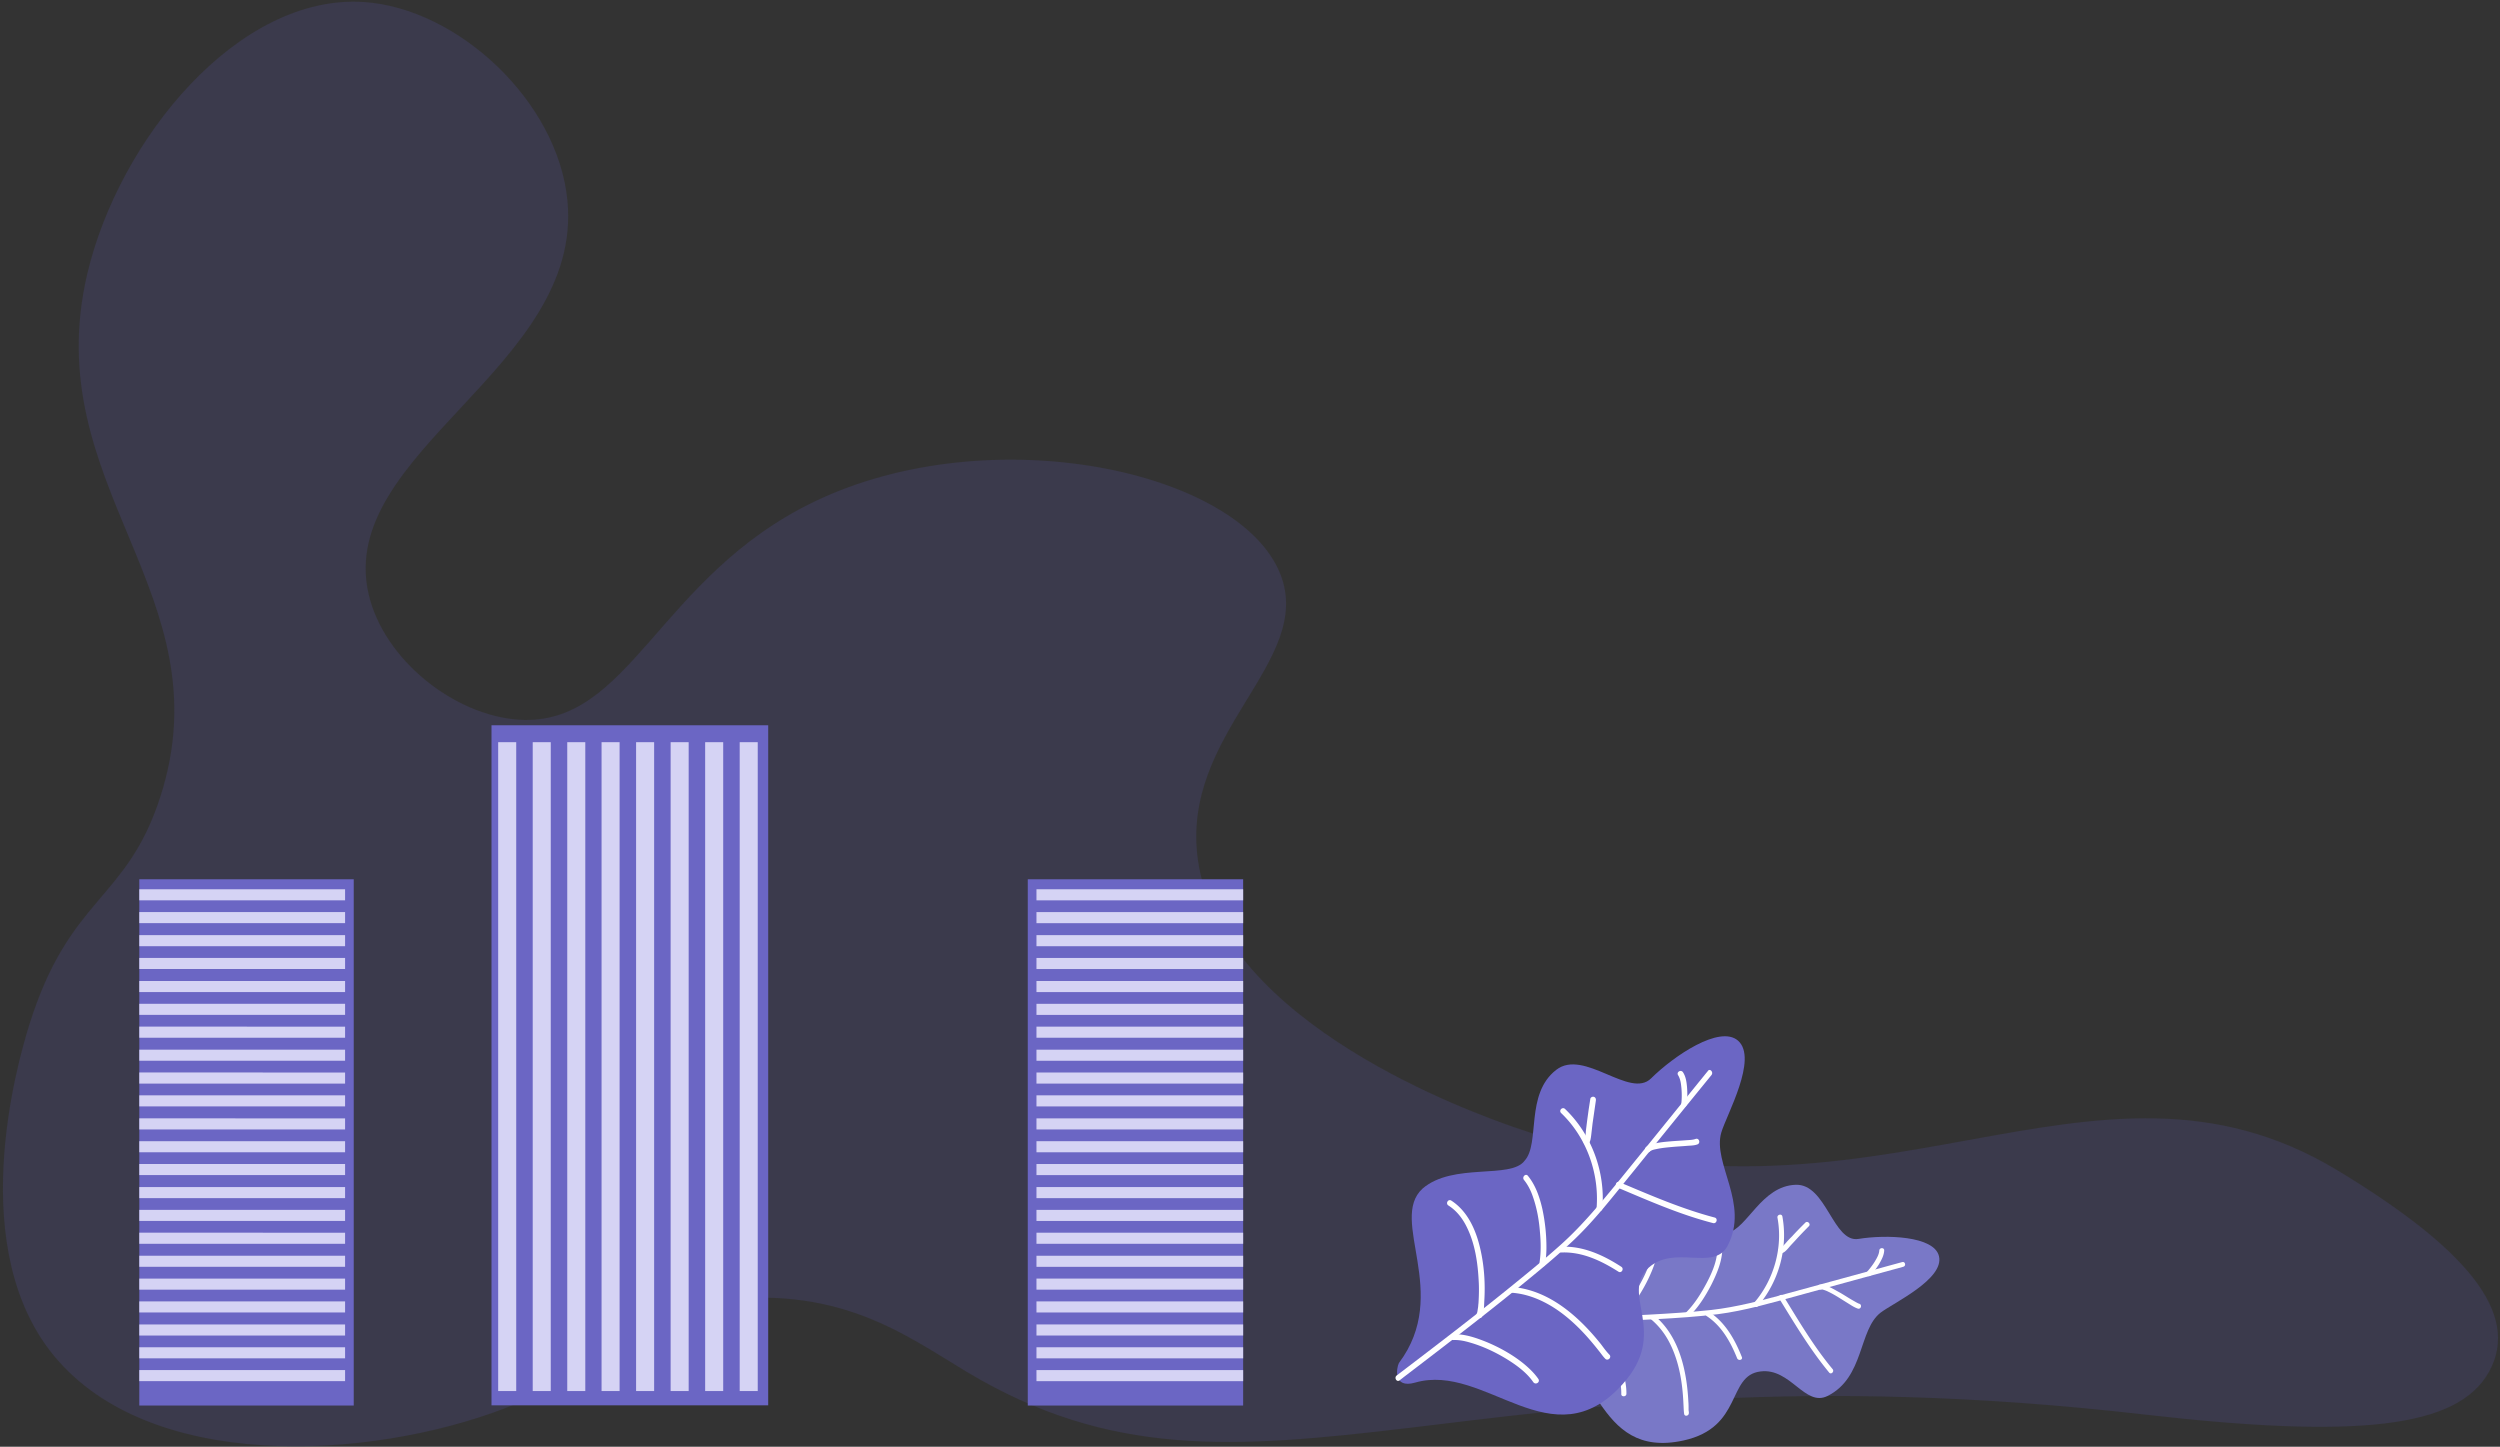 <svg width="629" height="364" fill="none" xmlns="http://www.w3.org/2000/svg"><rect width="100%" height="100%" fill="#333333" stroke="none"/><path opacity=".499" d="M243.338 345.224c71.92 43.041 124.724-9.023 295.973 10.648 53.645 6.165 78.982 3.475 86.886-10.648 8.408-15.02-6.558-31.664-38.005-50.719-62.278-37.661-116.484 20.904-207.462-10.984-9.361-3.307-73.376-25.724-79.318-67.084-4.597-32.112 29.429-49.878 20.74-71.958-10.258-26.116-72.816-39.567-117.156-18.327-39.519 18.943-46.469 56.716-74.441 54.922-16.256-1.064-34.082-15.131-37.838-31.72-8.016-35.475 54.038-57.051 50.058-98.803C140.421 25.556 115.252 2.074 91.54.504c-31.615-2.072-61.605 34.58-69.565 68.317-12.668 53.633 34.923 80.477 18.33 131.756-8.52 26.284-22.814 24.827-32.96 57.332-2.803 9.023-16.873 57.164 7.343 84.513 25.954 29.31 83.186 24.21 115.474 10.648 22.983-9.64 27.86-22.81 48.04-25.612 32.456-4.595 48.992 8.07 65.136 17.766z" fill="#424065"/><path d="M386.448 330.092c18.162-5.716 16.368-26.844 26.458-27.965 8.801-.785 16.873 9.639 21.693 8.07 5.045-1.065 8.521-11.825 17.21-12.105 7.735-.28 9.361 14.683 15.807 13.618 6.839-1.121 19.059-.784 20.236 4.372 1.345 5.772-11.547 11.769-14.686 14.178-5.606 4.316-4.036 16.309-13.342 20.96-5.717 2.859-9.305-7.117-16.872-6.164-8.521 1.008-4.317 14.066-19.395 17.373-22.535 4.932-21.582-21.352-36.661-26.732-4.877-1.794-1.457-5.1-.448-5.605z" fill="#7978C7"/><path d="M478.884 318.716c-8.745 2.41-17.49 4.764-26.178 7.173-6.783 1.85-13.566 3.867-20.516 4.764-5.045.616-10.146.953-15.191 1.233-5.83.336-11.604.616-17.434.785-5.045.168-10.09.336-15.079.504-.784 0-.784-1.233 0-1.233 10.146-.28 20.236-.616 30.382-1.177 5.214-.28 10.483-.616 15.696-1.177 6.446-.728 12.668-2.41 18.891-4.091 9.697-2.634 19.451-5.324 29.148-7.958.729-.224 1.066.953.281 1.177z" fill="#fff"/><path d="M469.746 320.005c.673-.785 1.346-1.626 1.906-2.522.505-.841 1.121-1.85 1.177-2.858.056-.785 1.29-.785 1.234 0-.056 1.233-.673 2.353-1.29 3.418a20.897 20.897 0 01-2.13 2.858c-.56.561-1.457-.336-.897-.896zm-28.364 7.734c4.933-5.773 7.231-13.843 5.83-21.353-.168-.784 1.065-1.121 1.233-.336 1.458 8.014-.897 16.421-6.166 22.585-.56.617-1.457-.28-.897-.896zm16.425-4.484c.841-.168 1.626.224 2.354.505 1.009.448 1.906 1.008 2.859 1.513.953.56 1.906 1.177 2.859 1.737l1.177.673c.336.168.505.28.729.336.785.224.448 1.457-.337 1.233-.672-.224-1.345-.617-1.961-1.009l-2.691-1.681c-.897-.561-1.85-1.121-2.803-1.569a6.687 6.687 0 00-1.121-.449c-.168-.056-.336-.112-.505-.112.113 0-.392.056-.168 0-.841.168-1.177-1.065-.392-1.177zm-51.235 8.014s.168-.112.056-.056c-.112.056.056-.056.112-.112.112-.112.281-.224.393-.392.392-.392.728-.785 1.121-1.233a44.074 44.074 0 002.802-3.811c2.187-3.362 4.093-7.061 4.765-11.04.393-2.13.28-4.372-.504-6.389-.281-.729.897-1.065 1.233-.336 1.569 3.923.56 8.35-1.065 12.161-1.514 3.587-3.588 6.949-6.054 9.976-.617.784-1.345 1.793-2.242 2.297-.673.449-1.346-.672-.617-1.065zm17.153 24.435c-.112-.785-.112-1.626-.168-2.41a56.004 56.004 0 00-.336-4.316c-.449-3.866-1.402-7.733-3.195-11.208-1.122-2.186-2.635-4.147-4.485-5.716-.617-.505.28-1.402.897-.897 6.11 5.212 7.96 13.786 8.352 21.464.056.617.056 1.233.056 1.85 0 .224 0 .448.056.672 0 .112.056.561 0 .336.112.729-1.065 1.065-1.177.225zm13.341-13.955c-1.625-4.035-3.868-8.126-7.623-10.592-.673-.448-.056-1.513.616-1.065 4.036 2.634 6.447 6.95 8.184 11.321.337.729-.84 1.065-1.177.336zm-29.149 8.967c.056-3.53-1.401-7.061-2.971-10.143-.841-1.626-1.793-3.195-2.859-4.596-.84-1.121-1.793-2.186-2.914-2.97-.673-.449-.056-1.513.616-1.065 2.803 1.849 4.765 5.1 6.278 8.014 1.682 3.251 3.196 7.005 3.139 10.76-.056.785-1.345.785-1.289 0zm52.3-5.38c-4.765-5.772-8.633-12.217-12.557-18.606-.448-.673.673-1.345 1.066-.617 3.867 6.277 7.623 12.666 12.332 18.326.56.617-.337 1.513-.841.897zm-35.987-15.132c2.13-2.129 3.755-4.763 5.157-7.397 1.513-2.858 2.915-6.165 2.69-9.471-.056-.785 1.234-.785 1.234 0 .224 3.474-1.234 6.893-2.747 9.919-1.458 2.802-3.195 5.604-5.438 7.79-.56.617-1.457-.28-.896-.841z" fill="#fff"/><path d="M447.829 314.064c.28-.056.448-.28.672-.449.281-.28.505-.56.785-.84.505-.617 1.065-1.177 1.626-1.738 1.065-1.176 2.186-2.297 3.307-3.418.561-.561 1.458.336.897.897a105.777 105.777 0 00-3.475 3.642c-.561.617-1.122 1.177-1.626 1.794-.505.56-1.009 1.177-1.794 1.401-.841.168-1.177-1.065-.392-1.289z" fill="#fff"/><path d="M351.974 342.926c13.173-17.541-2.691-35.979 5.942-43.881 7.68-6.613 22.198-2.298 25.673-7.006 3.98-4.371.056-16.756 7.96-22.865 7.007-5.436 18.555 7.454 23.88 2.13 5.661-5.605 17.265-13.507 21.861-9.472 5.102 4.484-2.914 18.719-4.204 23.09-2.298 7.79 7.175 17.934 1.57 28.526-3.419 6.501-13.453-.392-19.9 5.548-7.287 6.669 5.382 16.084-6.502 29.254-17.714 19.727-34.474-5.492-52.188-.392-5.661 1.625-4.709-3.755-4.092-4.932z" fill="#6B66C4"/><path d="M430.62 270.463a7308.996 7308.996 0 00-19.619 24.21c-5.045 6.165-9.922 12.61-15.808 18.046-4.26 3.979-8.801 7.678-13.341 11.377-5.213 4.259-10.539 8.406-15.864 12.553-4.26 3.307-8.52 6.557-12.781 9.808-.336.28-.728.56-1.065.84-.728.561-1.457-.672-.728-1.233a2142.52 2142.52 0 0011.883-9.079 854.322 854.322 0 0015.808-12.441c4.709-3.811 9.417-7.622 13.902-11.657 5.437-4.932 10.034-10.592 14.686-16.252a9259.93 9259.93 0 0019.508-24.099c.84-1.009 1.625-2.017 2.466-3.026.504-.841 1.513.224.953.953z" fill="#fff"/><path d="M422.996 277.804c.168-1.289.168-2.634.056-3.979-.112-1.121-.224-2.298-.841-3.306-.504-.785.729-1.514 1.234-.729.728 1.121.896 2.466 1.009 3.699.112 1.401.112 2.858-.056 4.259-.057.392-.281.729-.729.729-.337.056-.729-.28-.673-.673zm-21.301 26.228c.729-8.798-2.522-17.877-8.913-23.986-.672-.673.337-1.681 1.009-1.009 6.671 6.389 10.146 15.86 9.361 25.051-.112.897-1.569.897-1.457-.056zm12.389-15.356c.616-.616 1.569-.84 2.41-1.009 1.233-.28 2.522-.392 3.812-.504 1.289-.112 2.578-.168 3.924-.28.84-.056 1.625-.056 2.41-.336.897-.281 1.289 1.12.392 1.401-.784.28-1.625.28-2.466.336-1.233.112-2.467.168-3.7.28-1.233.112-2.466.224-3.643.448-.505.113-.953.169-1.458.337-.28.112-.56.28-.672.392-.617.617-1.626-.392-1.009-1.065zm-42.491 41.809c-.112.28 0-.112.057-.224.056-.225.112-.449.112-.617.056-.28.056-.336.112-.672.056-.337.056-.729.112-1.065.112-1.85.168-3.699.056-5.548-.224-4.54-.897-9.304-2.915-13.451-1.065-2.241-2.579-4.259-4.709-5.604-.784-.504-.056-1.737.729-1.233 4.148 2.69 6.222 7.454 7.287 12.105 1.009 4.316 1.29 8.855 1.009 13.282-.056 1.233-.056 2.69-.56 3.811-.449.841-1.682.056-1.29-.784zm32.288 11.376c-.616-.617-1.121-1.401-1.681-2.074a73.561 73.561 0 00-3.252-3.867c-3.027-3.306-6.502-6.333-10.538-8.35-2.466-1.233-5.101-2.074-7.848-2.298-.897-.056-.953-1.513 0-1.457 9.249.785 16.705 7.454 22.254 14.403.673.897 1.346 1.849 2.13 2.634.617.673-.392 1.681-1.065 1.009zm3.308-21.912c-4.317-2.746-9.137-5.044-14.351-4.82-.953.056-.953-1.401 0-1.457 5.494-.224 10.595 2.13 15.079 5.044.785.504.056 1.737-.728 1.233zm-21.414 27.797c-1.738-2.522-4.428-4.428-7.007-5.997-2.803-1.681-5.829-3.082-8.969-3.979-1.345-.392-2.69-.672-4.092-.616-.953.056-.953-1.401 0-1.457 2.859-.112 5.83.952 8.465 2.017 3.307 1.401 6.502 3.195 9.249 5.436 1.345 1.121 2.634 2.354 3.643 3.811.505.841-.728 1.569-1.289.785zm45.237-40.015c-8.296-2.13-16.144-5.605-23.992-8.911-.841-.336-.448-1.737.393-1.401 7.847 3.306 15.695 6.725 23.991 8.911.897.224.505 1.625-.392 1.401zm-43.667 9.92c.392-2.466.336-5.1.112-7.566-.224-3.083-.785-6.221-1.85-9.191-.504-1.457-1.233-2.858-2.186-4.035-.561-.729.448-1.738 1.009-1.009 1.962 2.41 2.971 5.436 3.644 8.406a46.045 46.045 0 011.009 9.584c0 1.401-.113 2.858-.337 4.259-.112.841-1.513.448-1.401-.448z" fill="#fff"/><path d="M398.612 286.827c.224-.28.28-.729.28-1.065.057-.392.113-.841.113-1.233l.336-2.69c.224-1.793.504-3.587.785-5.38.056-.392.56-.616.897-.504.392.112.56.504.504.896-.28 1.906-.56 3.867-.841 5.829-.112.953-.224 1.961-.336 2.914-.112.841-.168 1.625-.729 2.298-.56.672-1.625-.337-1.009-1.065z" fill="#fff"/><path fill="#6B66C4" d="M193.281 182.476H123.66v171.099h69.621z"/><path fill="#D5D3F4" d="M190.646 186.734h-4.54v163.253h4.54zm-8.688 0h-4.54v163.253h4.54zm-8.689 0h-4.54v163.253h4.54zm-8.688 0h-4.54v163.253h4.54zm-8.689 0h-4.54v163.253h4.54zm-8.632 0h-4.54v163.253h4.54zm-8.689 0h-4.54v163.253h4.54zm-8.689 0h-4.54v163.253h4.54z"/><path fill="#6B66C4" d="M89 221.223H35.048v132.41H89z"/><path fill="#D5D3F4" d="M86.824 344.713H35.048v2.788h51.776zm0-5.742H35.048v2.788h51.776zm0-5.743H35.048v2.788h51.776zm0-5.798H35.048v2.788h51.776zm0-5.742H35.048v2.788h51.776zm0-5.743H35.048v2.788h51.776zm0-5.799H35.048v2.788h51.776zm0-5.742H35.048v2.788h51.776zm0-5.742H35.048v2.788h51.776zm0-5.799H35.048v2.788h51.776zm0-5.742H35.048v2.788h51.776zm0-5.742H35.048v2.788h51.776zm0-5.798H35.048v2.788h51.776zm0-5.743H35.048v2.788h51.776zm0-5.742H35.048v2.788h51.776zm0-5.798H35.048v2.788h51.776zm0-5.742H35.048v2.788h51.776zm0-5.744H35.048v2.788h51.776zm0-5.797H35.048v2.788h51.776zm0-5.743H35.048v2.788h51.776zm0-5.797H35.048v2.788h51.776zm0-5.744H35.048v2.788h51.776z"/><path fill="#6B66C4" d="M312.776 221.223h-54.188v132.41h54.188z"/><path fill="#D5D3F4" d="M312.776 344.713h-52.002v2.788h52.002zm0-5.742h-52.002v2.788h52.002zm0-5.743h-52.002v2.788h52.002zm0-5.798h-52.002v2.788h52.002zm0-5.742h-52.002v2.788h52.002zm0-5.743h-52.002v2.788h52.002zm0-5.799h-52.002v2.788h52.002zm0-5.742h-52.002v2.788h52.002zm0-5.742h-52.002v2.788h52.002zm0-5.799h-52.002v2.788h52.002zm0-5.742h-52.002v2.788h52.002zm0-5.742h-52.002v2.788h52.002zm0-5.798h-52.002v2.788h52.002zm0-5.743h-52.002v2.788h52.002zm0-5.742h-52.002v2.788h52.002zm0-5.798h-52.002v2.788h52.002zm0-5.742h-52.002v2.788h52.002zm0-5.744h-52.002v2.788h52.002zm0-5.797h-52.002v2.788h52.002zm0-5.743h-52.002v2.788h52.002zm0-5.797h-52.002v2.788h52.002zm0-5.744h-52.002v2.788h52.002z"/></svg>